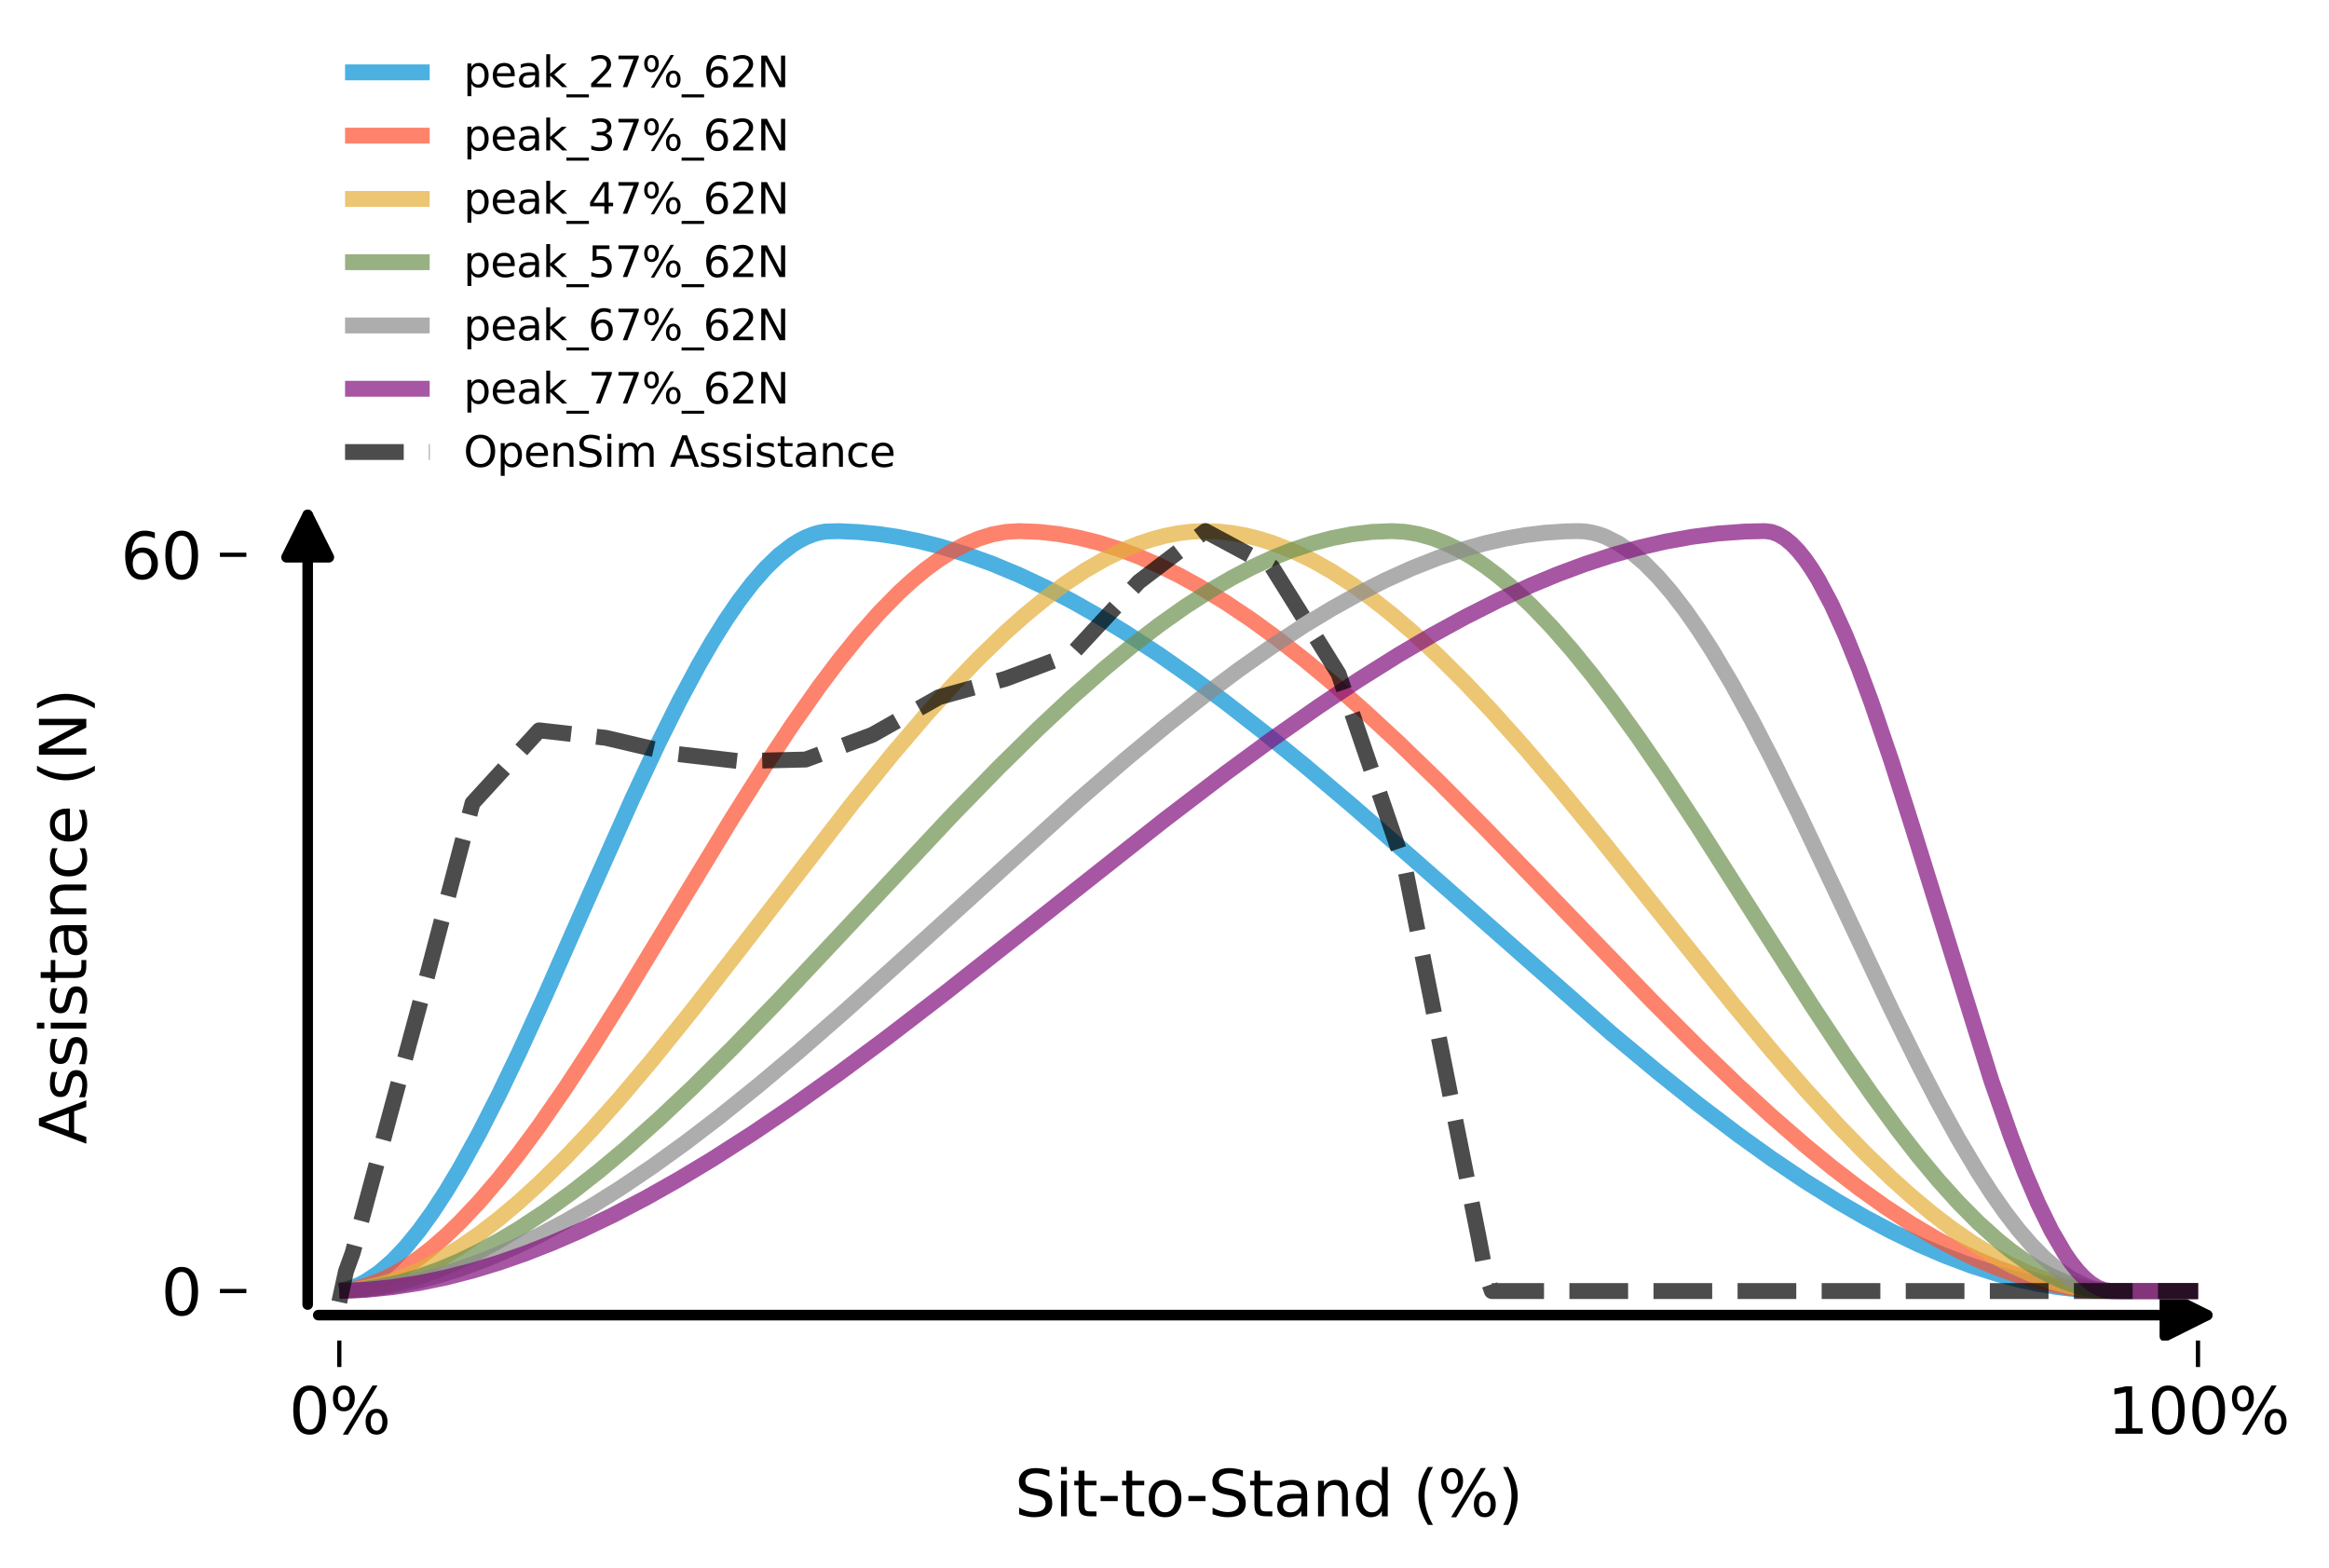 <?xml version="1.0" encoding="utf-8" standalone="no"?>
<!DOCTYPE svg PUBLIC "-//W3C//DTD SVG 1.1//EN"
  "http://www.w3.org/Graphics/SVG/1.1/DTD/svg11.dtd">
<svg xmlns:xlink="http://www.w3.org/1999/xlink" width="440.4pt" height="296.4pt" viewBox="0 0 440.4 296.4" xmlns="http://www.w3.org/2000/svg" version="1.1">
 <defs>
  <style type="text/css">*{stroke-linejoin: round; stroke-linecap: butt}</style>
 </defs>
 <g id="figure_1">
  <g id="patch_1">
   <path d="M 0 296.4 
L 440.4 296.4 
L 440.4 0 
L 0 0 
z
" style="fill: #ffffff"/>
  </g>
  <g id="axes_1">
   <g id="patch_2">
    <path d="M 46.584 253.472 
L 433.2 253.472 
L 433.2 93.132 
L 46.584 93.132 
z
" style="fill: #ffffff"/>
   </g>
   <g id="matplotlib.axis_1">
    <g id="xtick_1">
     <g id="line2d_1">
      <defs>
       <path id="meffaba99b2" d="M 0 0 
L 0 5 
" style="stroke: #000000; stroke-width: 0.8"/>
      </defs>
      <g>
       <use xlink:href="#meffaba99b2" x="64.157" y="253.472" style="stroke: #000000; stroke-width: 0.8"/>
      </g>
     </g>
     <g id="text_1">
      <!-- 0% -->
      <g transform="translate(54.639 271.09) scale(0.12 -0.12)">
       <defs>
        <path id="DejaVuSans-30" d="M 2034 4250 
Q 1547 4250 1301 3770 
Q 1056 3291 1056 2328 
Q 1056 1369 1301 889 
Q 1547 409 2034 409 
Q 2525 409 2770 889 
Q 3016 1369 3016 2328 
Q 3016 3291 2770 3770 
Q 2525 4250 2034 4250 
z
M 2034 4750 
Q 2819 4750 3233 4129 
Q 3647 3509 3647 2328 
Q 3647 1150 3233 529 
Q 2819 -91 2034 -91 
Q 1250 -91 836 529 
Q 422 1150 422 2328 
Q 422 3509 836 4129 
Q 1250 4750 2034 4750 
z
" transform="scale(0.016)"/>
        <path id="DejaVuSans-25" d="M 4653 2053 
Q 4381 2053 4226 1822 
Q 4072 1591 4072 1178 
Q 4072 772 4226 539 
Q 4381 306 4653 306 
Q 4919 306 5073 539 
Q 5228 772 5228 1178 
Q 5228 1588 5073 1820 
Q 4919 2053 4653 2053 
z
M 4653 2450 
Q 5147 2450 5437 2106 
Q 5728 1763 5728 1178 
Q 5728 594 5436 251 
Q 5144 -91 4653 -91 
Q 4153 -91 3862 251 
Q 3572 594 3572 1178 
Q 3572 1766 3864 2108 
Q 4156 2450 4653 2450 
z
M 1428 4353 
Q 1159 4353 1004 4120 
Q 850 3888 850 3481 
Q 850 3069 1003 2837 
Q 1156 2606 1428 2606 
Q 1700 2606 1854 2837 
Q 2009 3069 2009 3481 
Q 2009 3884 1853 4118 
Q 1697 4353 1428 4353 
z
M 4250 4750 
L 4750 4750 
L 1831 -91 
L 1331 -91 
L 4250 4750 
z
M 1428 4750 
Q 1922 4750 2215 4408 
Q 2509 4066 2509 3481 
Q 2509 2891 2217 2550 
Q 1925 2209 1428 2209 
Q 931 2209 642 2551 
Q 353 2894 353 3481 
Q 353 4063 643 4406 
Q 934 4750 1428 4750 
z
" transform="scale(0.016)"/>
       </defs>
       <use xlink:href="#DejaVuSans-30"/>
       <use xlink:href="#DejaVuSans-25" x="63.623"/>
      </g>
     </g>
    </g>
    <g id="xtick_2">
     <g id="line2d_2">
      <g>
       <use xlink:href="#meffaba99b2" x="415.626" y="253.472" style="stroke: #000000; stroke-width: 0.8"/>
      </g>
     </g>
     <g id="text_2">
      <!-- 100% -->
      <g transform="translate(398.473 271.09) scale(0.12 -0.12)">
       <defs>
        <path id="DejaVuSans-31" d="M 794 531 
L 1825 531 
L 1825 4091 
L 703 3866 
L 703 4441 
L 1819 4666 
L 2450 4666 
L 2450 531 
L 3481 531 
L 3481 0 
L 794 0 
L 794 531 
z
" transform="scale(0.016)"/>
       </defs>
       <use xlink:href="#DejaVuSans-31"/>
       <use xlink:href="#DejaVuSans-30" x="63.623"/>
       <use xlink:href="#DejaVuSans-30" x="127.246"/>
       <use xlink:href="#DejaVuSans-25" x="190.869"/>
      </g>
     </g>
    </g>
    <g id="text_3">
     <!-- Sit-to-Stand (%) -->
     <g transform="translate(191.859 286.704) scale(0.12 -0.12)">
      <defs>
       <path id="DejaVuSans-53" d="M 3425 4513 
L 3425 3897 
Q 3066 4069 2747 4153 
Q 2428 4238 2131 4238 
Q 1616 4238 1336 4038 
Q 1056 3838 1056 3469 
Q 1056 3159 1242 3001 
Q 1428 2844 1947 2747 
L 2328 2669 
Q 3034 2534 3370 2195 
Q 3706 1856 3706 1288 
Q 3706 609 3251 259 
Q 2797 -91 1919 -91 
Q 1588 -91 1214 -16 
Q 841 59 441 206 
L 441 856 
Q 825 641 1194 531 
Q 1563 422 1919 422 
Q 2459 422 2753 634 
Q 3047 847 3047 1241 
Q 3047 1584 2836 1778 
Q 2625 1972 2144 2069 
L 1759 2144 
Q 1053 2284 737 2584 
Q 422 2884 422 3419 
Q 422 4038 858 4394 
Q 1294 4750 2059 4750 
Q 2388 4750 2728 4690 
Q 3069 4631 3425 4513 
z
" transform="scale(0.016)"/>
       <path id="DejaVuSans-69" d="M 603 3500 
L 1178 3500 
L 1178 0 
L 603 0 
L 603 3500 
z
M 603 4863 
L 1178 4863 
L 1178 4134 
L 603 4134 
L 603 4863 
z
" transform="scale(0.016)"/>
       <path id="DejaVuSans-74" d="M 1172 4494 
L 1172 3500 
L 2356 3500 
L 2356 3053 
L 1172 3053 
L 1172 1153 
Q 1172 725 1289 603 
Q 1406 481 1766 481 
L 2356 481 
L 2356 0 
L 1766 0 
Q 1100 0 847 248 
Q 594 497 594 1153 
L 594 3053 
L 172 3053 
L 172 3500 
L 594 3500 
L 594 4494 
L 1172 4494 
z
" transform="scale(0.016)"/>
       <path id="DejaVuSans-2d" d="M 313 2009 
L 1997 2009 
L 1997 1497 
L 313 1497 
L 313 2009 
z
" transform="scale(0.016)"/>
       <path id="DejaVuSans-6f" d="M 1959 3097 
Q 1497 3097 1228 2736 
Q 959 2375 959 1747 
Q 959 1119 1226 758 
Q 1494 397 1959 397 
Q 2419 397 2687 759 
Q 2956 1122 2956 1747 
Q 2956 2369 2687 2733 
Q 2419 3097 1959 3097 
z
M 1959 3584 
Q 2709 3584 3137 3096 
Q 3566 2609 3566 1747 
Q 3566 888 3137 398 
Q 2709 -91 1959 -91 
Q 1206 -91 779 398 
Q 353 888 353 1747 
Q 353 2609 779 3096 
Q 1206 3584 1959 3584 
z
" transform="scale(0.016)"/>
       <path id="DejaVuSans-61" d="M 2194 1759 
Q 1497 1759 1228 1600 
Q 959 1441 959 1056 
Q 959 750 1161 570 
Q 1363 391 1709 391 
Q 2188 391 2477 730 
Q 2766 1069 2766 1631 
L 2766 1759 
L 2194 1759 
z
M 3341 1997 
L 3341 0 
L 2766 0 
L 2766 531 
Q 2569 213 2275 61 
Q 1981 -91 1556 -91 
Q 1019 -91 701 211 
Q 384 513 384 1019 
Q 384 1609 779 1909 
Q 1175 2209 1959 2209 
L 2766 2209 
L 2766 2266 
Q 2766 2663 2505 2880 
Q 2244 3097 1772 3097 
Q 1472 3097 1187 3025 
Q 903 2953 641 2809 
L 641 3341 
Q 956 3463 1253 3523 
Q 1550 3584 1831 3584 
Q 2591 3584 2966 3190 
Q 3341 2797 3341 1997 
z
" transform="scale(0.016)"/>
       <path id="DejaVuSans-6e" d="M 3513 2113 
L 3513 0 
L 2938 0 
L 2938 2094 
Q 2938 2591 2744 2837 
Q 2550 3084 2163 3084 
Q 1697 3084 1428 2787 
Q 1159 2491 1159 1978 
L 1159 0 
L 581 0 
L 581 3500 
L 1159 3500 
L 1159 2956 
Q 1366 3272 1645 3428 
Q 1925 3584 2291 3584 
Q 2894 3584 3203 3211 
Q 3513 2838 3513 2113 
z
" transform="scale(0.016)"/>
       <path id="DejaVuSans-64" d="M 2906 2969 
L 2906 4863 
L 3481 4863 
L 3481 0 
L 2906 0 
L 2906 525 
Q 2725 213 2448 61 
Q 2172 -91 1784 -91 
Q 1150 -91 751 415 
Q 353 922 353 1747 
Q 353 2572 751 3078 
Q 1150 3584 1784 3584 
Q 2172 3584 2448 3432 
Q 2725 3281 2906 2969 
z
M 947 1747 
Q 947 1113 1208 752 
Q 1469 391 1925 391 
Q 2381 391 2643 752 
Q 2906 1113 2906 1747 
Q 2906 2381 2643 2742 
Q 2381 3103 1925 3103 
Q 1469 3103 1208 2742 
Q 947 2381 947 1747 
z
" transform="scale(0.016)"/>
       <path id="DejaVuSans-20" transform="scale(0.016)"/>
       <path id="DejaVuSans-28" d="M 1984 4856 
Q 1566 4138 1362 3434 
Q 1159 2731 1159 2009 
Q 1159 1288 1364 580 
Q 1569 -128 1984 -844 
L 1484 -844 
Q 1016 -109 783 600 
Q 550 1309 550 2009 
Q 550 2706 781 3412 
Q 1013 4119 1484 4856 
L 1984 4856 
z
" transform="scale(0.016)"/>
       <path id="DejaVuSans-29" d="M 513 4856 
L 1013 4856 
Q 1481 4119 1714 3412 
Q 1947 2706 1947 2009 
Q 1947 1309 1714 600 
Q 1481 -109 1013 -844 
L 513 -844 
Q 928 -128 1133 580 
Q 1338 1288 1338 2009 
Q 1338 2731 1133 3434 
Q 928 4138 513 4856 
z
" transform="scale(0.016)"/>
      </defs>
      <use xlink:href="#DejaVuSans-53"/>
      <use xlink:href="#DejaVuSans-69" x="63.477"/>
      <use xlink:href="#DejaVuSans-74" x="91.26"/>
      <use xlink:href="#DejaVuSans-2d" x="130.469"/>
      <use xlink:href="#DejaVuSans-74" x="166.553"/>
      <use xlink:href="#DejaVuSans-6f" x="205.762"/>
      <use xlink:href="#DejaVuSans-2d" x="268.818"/>
      <use xlink:href="#DejaVuSans-53" x="304.902"/>
      <use xlink:href="#DejaVuSans-74" x="368.379"/>
      <use xlink:href="#DejaVuSans-61" x="407.588"/>
      <use xlink:href="#DejaVuSans-6e" x="468.867"/>
      <use xlink:href="#DejaVuSans-64" x="532.246"/>
      <use xlink:href="#DejaVuSans-20" x="595.723"/>
      <use xlink:href="#DejaVuSans-28" x="627.51"/>
      <use xlink:href="#DejaVuSans-25" x="666.523"/>
      <use xlink:href="#DejaVuSans-29" x="761.543"/>
     </g>
    </g>
   </g>
   <g id="matplotlib.axis_2">
    <g id="ytick_1">
     <g id="line2d_3">
      <defs>
       <path id="m30e6ad48a7" d="M 0 0 
L -5 0 
" style="stroke: #000000; stroke-width: 0.8"/>
      </defs>
      <g>
       <use xlink:href="#m30e6ad48a7" x="46.584" y="244.108" style="stroke: #000000; stroke-width: 0.8"/>
      </g>
     </g>
     <g id="text_4">
      <!-- 0 -->
      <g transform="translate(30.449 248.667) scale(0.12 -0.12)">
       <use xlink:href="#DejaVuSans-30"/>
      </g>
     </g>
    </g>
    <g id="ytick_2">
     <g id="line2d_4">
      <g>
       <use xlink:href="#m30e6ad48a7" x="46.584" y="104.897" style="stroke: #000000; stroke-width: 0.8"/>
      </g>
     </g>
     <g id="text_5">
      <!-- 60 -->
      <g transform="translate(22.814 109.456) scale(0.12 -0.12)">
       <defs>
        <path id="DejaVuSans-36" d="M 2113 2584 
Q 1688 2584 1439 2293 
Q 1191 2003 1191 1497 
Q 1191 994 1439 701 
Q 1688 409 2113 409 
Q 2538 409 2786 701 
Q 3034 994 3034 1497 
Q 3034 2003 2786 2293 
Q 2538 2584 2113 2584 
z
M 3366 4563 
L 3366 3988 
Q 3128 4100 2886 4159 
Q 2644 4219 2406 4219 
Q 1781 4219 1451 3797 
Q 1122 3375 1075 2522 
Q 1259 2794 1537 2939 
Q 1816 3084 2150 3084 
Q 2853 3084 3261 2657 
Q 3669 2231 3669 1497 
Q 3669 778 3244 343 
Q 2819 -91 2113 -91 
Q 1303 -91 875 529 
Q 447 1150 447 2328 
Q 447 3434 972 4092 
Q 1497 4750 2381 4750 
Q 2619 4750 2861 4703 
Q 3103 4656 3366 4563 
z
" transform="scale(0.016)"/>
       </defs>
       <use xlink:href="#DejaVuSans-36"/>
       <use xlink:href="#DejaVuSans-30" x="63.623"/>
      </g>
     </g>
    </g>
    <g id="text_6">
     <!-- Assistance (N) -->
     <g transform="translate(16.318 216.35) rotate(-90) scale(0.12 -0.12)">
      <defs>
       <path id="DejaVuSans-41" d="M 2188 4044 
L 1331 1722 
L 3047 1722 
L 2188 4044 
z
M 1831 4666 
L 2547 4666 
L 4325 0 
L 3669 0 
L 3244 1197 
L 1141 1197 
L 716 0 
L 50 0 
L 1831 4666 
z
" transform="scale(0.016)"/>
       <path id="DejaVuSans-73" d="M 2834 3397 
L 2834 2853 
Q 2591 2978 2328 3040 
Q 2066 3103 1784 3103 
Q 1356 3103 1142 2972 
Q 928 2841 928 2578 
Q 928 2378 1081 2264 
Q 1234 2150 1697 2047 
L 1894 2003 
Q 2506 1872 2764 1633 
Q 3022 1394 3022 966 
Q 3022 478 2636 193 
Q 2250 -91 1575 -91 
Q 1294 -91 989 -36 
Q 684 19 347 128 
L 347 722 
Q 666 556 975 473 
Q 1284 391 1588 391 
Q 1994 391 2212 530 
Q 2431 669 2431 922 
Q 2431 1156 2273 1281 
Q 2116 1406 1581 1522 
L 1381 1569 
Q 847 1681 609 1914 
Q 372 2147 372 2553 
Q 372 3047 722 3315 
Q 1072 3584 1716 3584 
Q 2034 3584 2315 3537 
Q 2597 3491 2834 3397 
z
" transform="scale(0.016)"/>
       <path id="DejaVuSans-63" d="M 3122 3366 
L 3122 2828 
Q 2878 2963 2633 3030 
Q 2388 3097 2138 3097 
Q 1578 3097 1268 2742 
Q 959 2388 959 1747 
Q 959 1106 1268 751 
Q 1578 397 2138 397 
Q 2388 397 2633 464 
Q 2878 531 3122 666 
L 3122 134 
Q 2881 22 2623 -34 
Q 2366 -91 2075 -91 
Q 1284 -91 818 406 
Q 353 903 353 1747 
Q 353 2603 823 3093 
Q 1294 3584 2113 3584 
Q 2378 3584 2631 3529 
Q 2884 3475 3122 3366 
z
" transform="scale(0.016)"/>
       <path id="DejaVuSans-65" d="M 3597 1894 
L 3597 1613 
L 953 1613 
Q 991 1019 1311 708 
Q 1631 397 2203 397 
Q 2534 397 2845 478 
Q 3156 559 3463 722 
L 3463 178 
Q 3153 47 2828 -22 
Q 2503 -91 2169 -91 
Q 1331 -91 842 396 
Q 353 884 353 1716 
Q 353 2575 817 3079 
Q 1281 3584 2069 3584 
Q 2775 3584 3186 3129 
Q 3597 2675 3597 1894 
z
M 3022 2063 
Q 3016 2534 2758 2815 
Q 2500 3097 2075 3097 
Q 1594 3097 1305 2825 
Q 1016 2553 972 2059 
L 3022 2063 
z
" transform="scale(0.016)"/>
       <path id="DejaVuSans-4e" d="M 628 4666 
L 1478 4666 
L 3547 763 
L 3547 4666 
L 4159 4666 
L 4159 0 
L 3309 0 
L 1241 3903 
L 1241 0 
L 628 0 
L 628 4666 
z
" transform="scale(0.016)"/>
      </defs>
      <use xlink:href="#DejaVuSans-41"/>
      <use xlink:href="#DejaVuSans-73" x="68.408"/>
      <use xlink:href="#DejaVuSans-73" x="120.508"/>
      <use xlink:href="#DejaVuSans-69" x="172.607"/>
      <use xlink:href="#DejaVuSans-73" x="200.391"/>
      <use xlink:href="#DejaVuSans-74" x="252.49"/>
      <use xlink:href="#DejaVuSans-61" x="291.699"/>
      <use xlink:href="#DejaVuSans-6e" x="352.979"/>
      <use xlink:href="#DejaVuSans-63" x="416.357"/>
      <use xlink:href="#DejaVuSans-65" x="471.338"/>
      <use xlink:href="#DejaVuSans-20" x="532.861"/>
      <use xlink:href="#DejaVuSans-28" x="564.648"/>
      <use xlink:href="#DejaVuSans-4e" x="603.662"/>
      <use xlink:href="#DejaVuSans-29" x="678.467"/>
     </g>
    </g>
   </g>
   <g id="patch_3">
    <path d="M 60.181 248.662 
Q 239.892 248.662 417.366 248.662 
" clip-path="url(#p1f1c98d718)" style="fill: none; stroke: #000000; stroke-width: 2; stroke-linecap: round"/>
    <path d="M 409.366 244.662 
L 417.366 248.662 
L 409.366 252.662 
z
" clip-path="url(#p1f1c98d718)" style="stroke: #000000; stroke-width: 2; stroke-linecap: round"/>
   </g>
   <g id="patch_4">
    <path d="M 58.182 246.664 
Q 58.182 170.898 58.182 97.369 
" clip-path="url(#p1f1c98d718)" style="fill: none; stroke: #000000; stroke-width: 2; stroke-linecap: round"/>
    <path d="M 54.182 105.369 
L 58.182 97.369 
L 62.182 105.369 
z
" clip-path="url(#p1f1c98d718)" style="stroke: #000000; stroke-width: 2; stroke-linecap: round"/>
   </g>
   <g id="line2d_5">
    <path d="M 64.157 244.032 
L 65.417 243.807 
L 66.677 243.437 
L 67.936 242.926 
L 69.196 242.277 
L 71.716 240.587 
L 74.235 238.397 
L 76.755 235.742 
L 79.274 232.654 
L 81.794 229.165 
L 84.313 225.308 
L 86.833 221.116 
L 90.612 214.271 
L 94.391 206.856 
L 98.17 198.981 
L 103.209 187.957 
L 112.028 167.956 
L 119.586 150.999 
L 124.625 140.252 
L 128.404 132.672 
L 132.183 125.625 
L 134.703 121.277 
L 137.222 117.249 
L 139.742 113.572 
L 142.261 110.279 
L 144.781 107.403 
L 147.3 104.976 
L 149.82 103.032 
L 151.08 102.251 
L 152.339 101.603 
L 153.599 101.092 
L 154.859 100.722 
L 156.119 100.497 
L 158.638 100.432 
L 162.417 100.605 
L 166.197 100.98 
L 169.976 101.549 
L 173.755 102.308 
L 177.534 103.248 
L 182.573 104.773 
L 187.612 106.595 
L 192.651 108.697 
L 197.69 111.064 
L 202.729 113.681 
L 207.768 116.531 
L 212.807 119.6 
L 219.106 123.72 
L 225.405 128.125 
L 231.703 132.786 
L 239.262 138.675 
L 246.82 144.835 
L 255.638 152.295 
L 266.976 162.191 
L 304.769 195.462 
L 313.587 202.805 
L 321.145 208.836 
L 328.704 214.568 
L 335.002 219.08 
L 341.301 223.317 
L 347.6 227.25 
L 352.639 230.157 
L 357.678 232.833 
L 362.717 235.264 
L 367.756 237.434 
L 372.795 239.327 
L 377.834 240.928 
L 381.613 241.928 
L 385.392 242.747 
L 389.171 243.381 
L 392.951 243.821 
L 396.73 244.062 
L 401.769 244.108 
L 415.626 244.108 
L 415.626 244.108 
" clip-path="url(#p1f1c98d718)" style="fill: none; stroke: #008fd5; stroke-opacity: 0.7; stroke-width: 3"/>
   </g>
   <g id="line2d_6">
    <path d="M 64.157 244.068 
L 66.677 243.75 
L 69.196 243.125 
L 71.716 242.207 
L 74.235 241.009 
L 76.755 239.542 
L 79.274 237.819 
L 81.794 235.854 
L 84.313 233.658 
L 86.833 231.244 
L 90.612 227.243 
L 94.391 222.822 
L 98.17 218.026 
L 101.95 212.896 
L 106.989 205.61 
L 112.028 197.907 
L 118.326 187.847 
L 128.404 171.218 
L 138.482 154.639 
L 144.781 144.662 
L 149.82 137.054 
L 154.859 129.889 
L 158.638 124.865 
L 162.417 120.189 
L 166.197 115.904 
L 169.976 112.052 
L 172.495 109.745 
L 175.015 107.663 
L 177.534 105.817 
L 180.054 104.221 
L 182.573 102.886 
L 185.093 101.827 
L 187.612 101.054 
L 190.132 100.581 
L 192.651 100.421 
L 196.43 100.563 
L 200.21 100.984 
L 203.989 101.671 
L 207.768 102.616 
L 211.547 103.807 
L 215.327 105.233 
L 219.106 106.885 
L 222.885 108.752 
L 226.664 110.822 
L 231.703 113.882 
L 236.742 117.26 
L 241.781 120.933 
L 246.82 124.875 
L 251.859 129.06 
L 258.158 134.597 
L 264.457 140.427 
L 272.015 147.741 
L 280.833 156.606 
L 293.431 169.636 
L 312.327 189.206 
L 321.145 198.027 
L 328.704 205.289 
L 335.002 211.064 
L 341.301 216.536 
L 346.34 220.663 
L 351.379 224.54 
L 356.418 228.142 
L 361.457 231.443 
L 366.496 234.419 
L 370.275 236.423 
L 374.054 238.219 
L 377.834 239.796 
L 381.613 241.146 
L 385.392 242.256 
L 389.171 243.116 
L 392.951 243.716 
L 396.73 244.045 
L 400.509 244.108 
L 415.626 244.108 
L 415.626 244.108 
" clip-path="url(#p1f1c98d718)" style="fill: none; stroke: #fc4f30; stroke-opacity: 0.7; stroke-width: 3"/>
   </g>
   <g id="line2d_7">
    <path d="M 64.157 244.083 
L 66.677 243.886 
L 69.196 243.496 
L 71.716 242.921 
L 74.235 242.167 
L 76.755 241.239 
L 79.274 240.144 
L 83.053 238.201 
L 86.833 235.917 
L 90.612 233.312 
L 94.391 230.406 
L 98.17 227.221 
L 101.95 223.777 
L 106.989 218.818 
L 112.028 213.485 
L 117.066 207.827 
L 123.365 200.372 
L 130.924 190.991 
L 139.742 179.656 
L 161.158 151.948 
L 168.716 142.636 
L 175.015 135.259 
L 180.054 129.678 
L 185.093 124.434 
L 190.132 119.576 
L 193.911 116.216 
L 197.69 113.122 
L 201.469 110.314 
L 205.249 107.814 
L 209.028 105.641 
L 212.807 103.817 
L 215.327 102.805 
L 217.846 101.963 
L 220.366 101.297 
L 222.885 100.814 
L 225.405 100.52 
L 227.924 100.421 
L 230.444 100.513 
L 232.963 100.786 
L 235.483 101.235 
L 238.002 101.854 
L 240.522 102.637 
L 244.301 104.108 
L 248.08 105.919 
L 251.859 108.05 
L 255.638 110.484 
L 259.418 113.202 
L 263.197 116.184 
L 266.976 119.414 
L 272.015 124.072 
L 277.054 129.092 
L 282.093 134.43 
L 288.392 141.483 
L 294.691 148.878 
L 302.249 158.085 
L 314.846 173.849 
L 327.444 189.545 
L 335.002 198.645 
L 341.301 205.913 
L 347.6 212.805 
L 352.639 217.989 
L 357.678 222.834 
L 361.457 226.218 
L 365.236 229.367 
L 369.016 232.263 
L 372.795 234.888 
L 376.574 237.223 
L 380.353 239.25 
L 384.132 240.95 
L 387.912 242.304 
L 390.431 243.005 
L 392.951 243.54 
L 395.47 243.901 
L 397.99 244.085 
L 404.288 244.108 
L 415.626 244.108 
L 415.626 244.108 
" clip-path="url(#p1f1c98d718)" style="fill: none; stroke: #e5ae38; stroke-opacity: 0.7; stroke-width: 3"/>
   </g>
   <g id="line2d_8">
    <path d="M 64.157 244.091 
L 67.936 243.84 
L 71.716 243.297 
L 75.495 242.475 
L 79.274 241.384 
L 83.053 240.036 
L 86.833 238.443 
L 90.612 236.617 
L 94.391 234.568 
L 98.17 232.31 
L 103.209 228.991 
L 108.248 225.346 
L 113.287 221.402 
L 118.326 217.188 
L 124.625 211.58 
L 130.924 205.645 
L 138.482 198.167 
L 147.3 189.069 
L 158.638 177.006 
L 180.054 154.14 
L 188.872 145.092 
L 196.43 137.673 
L 202.729 131.799 
L 209.028 126.264 
L 214.067 122.114 
L 219.106 118.243 
L 224.145 114.677 
L 229.184 111.444 
L 232.963 109.254 
L 236.742 107.278 
L 240.522 105.528 
L 244.301 104.016 
L 248.08 102.752 
L 251.859 101.75 
L 255.638 101.019 
L 259.418 100.572 
L 263.197 100.421 
L 265.716 100.567 
L 268.236 100.997 
L 270.755 101.702 
L 273.275 102.669 
L 275.794 103.888 
L 278.314 105.348 
L 280.833 107.038 
L 283.353 108.947 
L 285.872 111.064 
L 289.652 114.606 
L 293.431 118.554 
L 297.21 122.872 
L 300.989 127.522 
L 304.769 132.468 
L 309.807 139.459 
L 314.846 146.822 
L 321.145 156.416 
L 331.223 172.264 
L 342.561 190.059 
L 348.86 199.578 
L 353.899 206.856 
L 358.938 213.74 
L 362.717 218.591 
L 366.496 223.135 
L 370.275 227.334 
L 374.054 231.15 
L 377.834 234.548 
L 380.353 236.563 
L 382.873 238.364 
L 385.392 239.94 
L 387.912 241.281 
L 390.431 242.375 
L 392.951 243.213 
L 395.47 243.782 
L 397.99 244.071 
L 403.029 244.108 
L 415.626 244.108 
L 415.626 244.108 
" clip-path="url(#p1f1c98d718)" style="fill: none; stroke: #6d904f; stroke-opacity: 0.7; stroke-width: 3"/>
   </g>
   <g id="line2d_9">
    <path d="M 64.157 244.096 
L 67.936 243.914 
L 71.716 243.519 
L 75.495 242.919 
L 79.274 242.121 
L 83.053 241.132 
L 86.833 239.96 
L 91.872 238.122 
L 96.911 235.987 
L 101.95 233.571 
L 106.989 230.892 
L 112.028 227.966 
L 117.066 224.81 
L 123.365 220.567 
L 129.664 216.024 
L 135.963 211.215 
L 143.521 205.137 
L 151.08 198.78 
L 159.898 191.084 
L 171.236 180.89 
L 203.989 151.22 
L 212.807 143.602 
L 220.366 137.332 
L 227.924 131.36 
L 234.223 126.654 
L 240.522 122.227 
L 246.82 118.113 
L 251.859 115.07 
L 256.898 112.265 
L 261.937 109.716 
L 266.976 107.438 
L 272.015 105.45 
L 277.054 103.767 
L 280.833 102.716 
L 284.613 101.854 
L 288.392 101.187 
L 292.171 100.723 
L 295.95 100.47 
L 298.47 100.421 
L 299.73 100.487 
L 300.989 100.686 
L 302.249 101.012 
L 303.509 101.462 
L 306.028 102.724 
L 308.548 104.444 
L 311.067 106.595 
L 313.587 109.15 
L 316.106 112.082 
L 318.626 115.364 
L 321.145 118.97 
L 323.665 122.872 
L 327.444 129.222 
L 331.223 136.087 
L 335.002 143.376 
L 340.041 153.598 
L 347.6 169.571 
L 357.678 190.931 
L 362.717 201.153 
L 366.496 208.442 
L 370.275 215.307 
L 374.054 221.657 
L 376.574 225.559 
L 379.093 229.165 
L 381.613 232.447 
L 384.132 235.379 
L 386.652 237.934 
L 389.171 240.085 
L 391.691 241.805 
L 394.21 243.066 
L 395.47 243.517 
L 396.73 243.843 
L 397.99 244.041 
L 400.509 244.108 
L 415.626 244.108 
L 415.626 244.108 
" clip-path="url(#p1f1c98d718)" style="fill: none; stroke: #8b8b8b; stroke-opacity: 0.7; stroke-width: 3"/>
   </g>
   <g id="line2d_10">
    <path d="M 64.157 244.099 
L 69.196 243.879 
L 74.235 243.374 
L 79.274 242.596 
L 84.313 241.555 
L 89.352 240.263 
L 94.391 238.732 
L 99.43 236.971 
L 104.469 234.992 
L 109.508 232.806 
L 115.807 229.801 
L 122.105 226.511 
L 128.404 222.958 
L 134.703 219.165 
L 142.261 214.326 
L 149.82 209.209 
L 158.638 202.938 
L 167.456 196.4 
L 178.794 187.695 
L 193.911 175.772 
L 220.366 154.876 
L 231.703 146.237 
L 240.522 139.769 
L 249.34 133.585 
L 256.898 128.557 
L 264.457 123.819 
L 270.755 120.119 
L 277.054 116.669 
L 283.353 113.491 
L 289.652 110.604 
L 294.691 108.521 
L 299.73 106.65 
L 304.769 105.002 
L 309.807 103.589 
L 314.846 102.421 
L 319.885 101.511 
L 324.924 100.868 
L 329.963 100.504 
L 333.743 100.421 
L 335.002 100.578 
L 336.262 101.042 
L 337.522 101.8 
L 338.782 102.841 
L 340.041 104.151 
L 341.301 105.718 
L 342.561 107.531 
L 343.821 109.577 
L 346.34 114.319 
L 348.86 119.845 
L 351.379 126.058 
L 353.899 132.86 
L 357.678 143.952 
L 361.457 155.816 
L 376.574 204.377 
L 380.353 215.137 
L 382.873 221.657 
L 385.392 227.539 
L 387.912 232.685 
L 390.431 236.998 
L 391.691 238.811 
L 392.951 240.378 
L 394.21 241.688 
L 395.47 242.729 
L 396.73 243.487 
L 397.99 243.951 
L 399.249 244.108 
L 415.626 244.108 
L 415.626 244.108 
" clip-path="url(#p1f1c98d718)" style="fill: none; stroke: #810f7c; stroke-opacity: 0.7; stroke-width: 3"/>
   </g>
   <g id="line2d_11">
    <path d="M 64.157 246.184 
L 65.417 240.39 
L 66.677 236.914 
L 79.274 190.238 
L 89.352 151.85 
L 101.95 138.095 
L 114.547 139.507 
L 127.144 142.461 
L 139.742 143.918 
L 152.339 143.61 
L 164.937 138.947 
L 177.534 131.824 
L 190.132 128.346 
L 202.729 123.625 
L 215.327 110.028 
L 227.924 100.421 
L 240.522 107.193 
L 253.119 127.42 
L 265.716 164.258 
L 279.574 233.822 
L 280.833 240.437 
L 282.093 244.108 
L 415.626 244.108 
L 415.626 244.108 
" clip-path="url(#p1f1c98d718)" style="fill: none; stroke-dasharray: 11.1,4.8; stroke-dashoffset: 0; stroke: #000000; stroke-opacity: 0.7; stroke-width: 3"/>
   </g>
   <g id="legend_1">
    <g id="line2d_12">
     <path d="M 65.248 13.679 
L 73.248 13.679 
L 81.248 13.679 
" style="fill: none; stroke: #008fd5; stroke-opacity: 0.7; stroke-width: 3"/>
    </g>
    <g id="text_7">
     <!-- peak_27%_62N -->
     <g transform="translate(87.648 16.479) scale(0.08 -0.08)">
      <defs>
       <path id="DejaVuSans-70" d="M 1159 525 
L 1159 -1331 
L 581 -1331 
L 581 3500 
L 1159 3500 
L 1159 2969 
Q 1341 3281 1617 3432 
Q 1894 3584 2278 3584 
Q 2916 3584 3314 3078 
Q 3713 2572 3713 1747 
Q 3713 922 3314 415 
Q 2916 -91 2278 -91 
Q 1894 -91 1617 61 
Q 1341 213 1159 525 
z
M 3116 1747 
Q 3116 2381 2855 2742 
Q 2594 3103 2138 3103 
Q 1681 3103 1420 2742 
Q 1159 2381 1159 1747 
Q 1159 1113 1420 752 
Q 1681 391 2138 391 
Q 2594 391 2855 752 
Q 3116 1113 3116 1747 
z
" transform="scale(0.016)"/>
       <path id="DejaVuSans-6b" d="M 581 4863 
L 1159 4863 
L 1159 1991 
L 2875 3500 
L 3609 3500 
L 1753 1863 
L 3688 0 
L 2938 0 
L 1159 1709 
L 1159 0 
L 581 0 
L 581 4863 
z
" transform="scale(0.016)"/>
       <path id="DejaVuSans-5f" d="M 3263 -1063 
L 3263 -1509 
L -63 -1509 
L -63 -1063 
L 3263 -1063 
z
" transform="scale(0.016)"/>
       <path id="DejaVuSans-32" d="M 1228 531 
L 3431 531 
L 3431 0 
L 469 0 
L 469 531 
Q 828 903 1448 1529 
Q 2069 2156 2228 2338 
Q 2531 2678 2651 2914 
Q 2772 3150 2772 3378 
Q 2772 3750 2511 3984 
Q 2250 4219 1831 4219 
Q 1534 4219 1204 4116 
Q 875 4013 500 3803 
L 500 4441 
Q 881 4594 1212 4672 
Q 1544 4750 1819 4750 
Q 2544 4750 2975 4387 
Q 3406 4025 3406 3419 
Q 3406 3131 3298 2873 
Q 3191 2616 2906 2266 
Q 2828 2175 2409 1742 
Q 1991 1309 1228 531 
z
" transform="scale(0.016)"/>
       <path id="DejaVuSans-37" d="M 525 4666 
L 3525 4666 
L 3525 4397 
L 1831 0 
L 1172 0 
L 2766 4134 
L 525 4134 
L 525 4666 
z
" transform="scale(0.016)"/>
      </defs>
      <use xlink:href="#DejaVuSans-70"/>
      <use xlink:href="#DejaVuSans-65" x="63.477"/>
      <use xlink:href="#DejaVuSans-61" x="125"/>
      <use xlink:href="#DejaVuSans-6b" x="186.279"/>
      <use xlink:href="#DejaVuSans-5f" x="244.189"/>
      <use xlink:href="#DejaVuSans-32" x="294.189"/>
      <use xlink:href="#DejaVuSans-37" x="357.812"/>
      <use xlink:href="#DejaVuSans-25" x="421.436"/>
      <use xlink:href="#DejaVuSans-5f" x="516.455"/>
      <use xlink:href="#DejaVuSans-36" x="566.455"/>
      <use xlink:href="#DejaVuSans-32" x="630.078"/>
      <use xlink:href="#DejaVuSans-4e" x="693.701"/>
     </g>
    </g>
    <g id="line2d_13">
     <path d="M 65.248 25.644 
L 73.248 25.644 
L 81.248 25.644 
" style="fill: none; stroke: #fc4f30; stroke-opacity: 0.7; stroke-width: 3"/>
    </g>
    <g id="text_8">
     <!-- peak_37%_62N -->
     <g transform="translate(87.648 28.444) scale(0.08 -0.08)">
      <defs>
       <path id="DejaVuSans-33" d="M 2597 2516 
Q 3050 2419 3304 2112 
Q 3559 1806 3559 1356 
Q 3559 666 3084 287 
Q 2609 -91 1734 -91 
Q 1441 -91 1130 -33 
Q 819 25 488 141 
L 488 750 
Q 750 597 1062 519 
Q 1375 441 1716 441 
Q 2309 441 2620 675 
Q 2931 909 2931 1356 
Q 2931 1769 2642 2001 
Q 2353 2234 1838 2234 
L 1294 2234 
L 1294 2753 
L 1863 2753 
Q 2328 2753 2575 2939 
Q 2822 3125 2822 3475 
Q 2822 3834 2567 4026 
Q 2313 4219 1838 4219 
Q 1578 4219 1281 4162 
Q 984 4106 628 3988 
L 628 4550 
Q 988 4650 1302 4700 
Q 1616 4750 1894 4750 
Q 2613 4750 3031 4423 
Q 3450 4097 3450 3541 
Q 3450 3153 3228 2886 
Q 3006 2619 2597 2516 
z
" transform="scale(0.016)"/>
      </defs>
      <use xlink:href="#DejaVuSans-70"/>
      <use xlink:href="#DejaVuSans-65" x="63.477"/>
      <use xlink:href="#DejaVuSans-61" x="125"/>
      <use xlink:href="#DejaVuSans-6b" x="186.279"/>
      <use xlink:href="#DejaVuSans-5f" x="244.189"/>
      <use xlink:href="#DejaVuSans-33" x="294.189"/>
      <use xlink:href="#DejaVuSans-37" x="357.812"/>
      <use xlink:href="#DejaVuSans-25" x="421.436"/>
      <use xlink:href="#DejaVuSans-5f" x="516.455"/>
      <use xlink:href="#DejaVuSans-36" x="566.455"/>
      <use xlink:href="#DejaVuSans-32" x="630.078"/>
      <use xlink:href="#DejaVuSans-4e" x="693.701"/>
     </g>
    </g>
    <g id="line2d_14">
     <path d="M 65.248 37.609 
L 73.248 37.609 
L 81.248 37.609 
" style="fill: none; stroke: #e5ae38; stroke-opacity: 0.7; stroke-width: 3"/>
    </g>
    <g id="text_9">
     <!-- peak_47%_62N -->
     <g transform="translate(87.648 40.409) scale(0.08 -0.08)">
      <defs>
       <path id="DejaVuSans-34" d="M 2419 4116 
L 825 1625 
L 2419 1625 
L 2419 4116 
z
M 2253 4666 
L 3047 4666 
L 3047 1625 
L 3713 1625 
L 3713 1100 
L 3047 1100 
L 3047 0 
L 2419 0 
L 2419 1100 
L 313 1100 
L 313 1709 
L 2253 4666 
z
" transform="scale(0.016)"/>
      </defs>
      <use xlink:href="#DejaVuSans-70"/>
      <use xlink:href="#DejaVuSans-65" x="63.477"/>
      <use xlink:href="#DejaVuSans-61" x="125"/>
      <use xlink:href="#DejaVuSans-6b" x="186.279"/>
      <use xlink:href="#DejaVuSans-5f" x="244.189"/>
      <use xlink:href="#DejaVuSans-34" x="294.189"/>
      <use xlink:href="#DejaVuSans-37" x="357.812"/>
      <use xlink:href="#DejaVuSans-25" x="421.436"/>
      <use xlink:href="#DejaVuSans-5f" x="516.455"/>
      <use xlink:href="#DejaVuSans-36" x="566.455"/>
      <use xlink:href="#DejaVuSans-32" x="630.078"/>
      <use xlink:href="#DejaVuSans-4e" x="693.701"/>
     </g>
    </g>
    <g id="line2d_15">
     <path d="M 65.248 49.574 
L 73.248 49.574 
L 81.248 49.574 
" style="fill: none; stroke: #6d904f; stroke-opacity: 0.7; stroke-width: 3"/>
    </g>
    <g id="text_10">
     <!-- peak_57%_62N -->
     <g transform="translate(87.648 52.374) scale(0.08 -0.08)">
      <defs>
       <path id="DejaVuSans-35" d="M 691 4666 
L 3169 4666 
L 3169 4134 
L 1269 4134 
L 1269 2991 
Q 1406 3038 1543 3061 
Q 1681 3084 1819 3084 
Q 2600 3084 3056 2656 
Q 3513 2228 3513 1497 
Q 3513 744 3044 326 
Q 2575 -91 1722 -91 
Q 1428 -91 1123 -41 
Q 819 9 494 109 
L 494 744 
Q 775 591 1075 516 
Q 1375 441 1709 441 
Q 2250 441 2565 725 
Q 2881 1009 2881 1497 
Q 2881 1984 2565 2268 
Q 2250 2553 1709 2553 
Q 1456 2553 1204 2497 
Q 953 2441 691 2322 
L 691 4666 
z
" transform="scale(0.016)"/>
      </defs>
      <use xlink:href="#DejaVuSans-70"/>
      <use xlink:href="#DejaVuSans-65" x="63.477"/>
      <use xlink:href="#DejaVuSans-61" x="125"/>
      <use xlink:href="#DejaVuSans-6b" x="186.279"/>
      <use xlink:href="#DejaVuSans-5f" x="244.189"/>
      <use xlink:href="#DejaVuSans-35" x="294.189"/>
      <use xlink:href="#DejaVuSans-37" x="357.812"/>
      <use xlink:href="#DejaVuSans-25" x="421.436"/>
      <use xlink:href="#DejaVuSans-5f" x="516.455"/>
      <use xlink:href="#DejaVuSans-36" x="566.455"/>
      <use xlink:href="#DejaVuSans-32" x="630.078"/>
      <use xlink:href="#DejaVuSans-4e" x="693.701"/>
     </g>
    </g>
    <g id="line2d_16">
     <path d="M 65.248 61.539 
L 73.248 61.539 
L 81.248 61.539 
" style="fill: none; stroke: #8b8b8b; stroke-opacity: 0.7; stroke-width: 3"/>
    </g>
    <g id="text_11">
     <!-- peak_67%_62N -->
     <g transform="translate(87.648 64.339) scale(0.08 -0.08)">
      <use xlink:href="#DejaVuSans-70"/>
      <use xlink:href="#DejaVuSans-65" x="63.477"/>
      <use xlink:href="#DejaVuSans-61" x="125"/>
      <use xlink:href="#DejaVuSans-6b" x="186.279"/>
      <use xlink:href="#DejaVuSans-5f" x="244.189"/>
      <use xlink:href="#DejaVuSans-36" x="294.189"/>
      <use xlink:href="#DejaVuSans-37" x="357.812"/>
      <use xlink:href="#DejaVuSans-25" x="421.436"/>
      <use xlink:href="#DejaVuSans-5f" x="516.455"/>
      <use xlink:href="#DejaVuSans-36" x="566.455"/>
      <use xlink:href="#DejaVuSans-32" x="630.078"/>
      <use xlink:href="#DejaVuSans-4e" x="693.701"/>
     </g>
    </g>
    <g id="line2d_17">
     <path d="M 65.248 73.504 
L 73.248 73.504 
L 81.248 73.504 
" style="fill: none; stroke: #810f7c; stroke-opacity: 0.7; stroke-width: 3"/>
    </g>
    <g id="text_12">
     <!-- peak_77%_62N -->
     <g transform="translate(87.648 76.304) scale(0.08 -0.08)">
      <use xlink:href="#DejaVuSans-70"/>
      <use xlink:href="#DejaVuSans-65" x="63.477"/>
      <use xlink:href="#DejaVuSans-61" x="125"/>
      <use xlink:href="#DejaVuSans-6b" x="186.279"/>
      <use xlink:href="#DejaVuSans-5f" x="244.189"/>
      <use xlink:href="#DejaVuSans-37" x="294.189"/>
      <use xlink:href="#DejaVuSans-37" x="357.812"/>
      <use xlink:href="#DejaVuSans-25" x="421.436"/>
      <use xlink:href="#DejaVuSans-5f" x="516.455"/>
      <use xlink:href="#DejaVuSans-36" x="566.455"/>
      <use xlink:href="#DejaVuSans-32" x="630.078"/>
      <use xlink:href="#DejaVuSans-4e" x="693.701"/>
     </g>
    </g>
    <g id="line2d_18">
     <path d="M 65.248 85.469 
L 73.248 85.469 
L 81.248 85.469 
" style="fill: none; stroke-dasharray: 11.1,4.8; stroke-dashoffset: 0; stroke: #000000; stroke-opacity: 0.7; stroke-width: 3"/>
    </g>
    <g id="text_13">
     <!-- OpenSim Assistance -->
     <g transform="translate(87.648 88.269) scale(0.08 -0.08)">
      <defs>
       <path id="DejaVuSans-4f" d="M 2522 4238 
Q 1834 4238 1429 3725 
Q 1025 3213 1025 2328 
Q 1025 1447 1429 934 
Q 1834 422 2522 422 
Q 3209 422 3611 934 
Q 4013 1447 4013 2328 
Q 4013 3213 3611 3725 
Q 3209 4238 2522 4238 
z
M 2522 4750 
Q 3503 4750 4090 4092 
Q 4678 3434 4678 2328 
Q 4678 1225 4090 567 
Q 3503 -91 2522 -91 
Q 1538 -91 948 565 
Q 359 1222 359 2328 
Q 359 3434 948 4092 
Q 1538 4750 2522 4750 
z
" transform="scale(0.016)"/>
       <path id="DejaVuSans-6d" d="M 3328 2828 
Q 3544 3216 3844 3400 
Q 4144 3584 4550 3584 
Q 5097 3584 5394 3201 
Q 5691 2819 5691 2113 
L 5691 0 
L 5113 0 
L 5113 2094 
Q 5113 2597 4934 2840 
Q 4756 3084 4391 3084 
Q 3944 3084 3684 2787 
Q 3425 2491 3425 1978 
L 3425 0 
L 2847 0 
L 2847 2094 
Q 2847 2600 2669 2842 
Q 2491 3084 2119 3084 
Q 1678 3084 1418 2786 
Q 1159 2488 1159 1978 
L 1159 0 
L 581 0 
L 581 3500 
L 1159 3500 
L 1159 2956 
Q 1356 3278 1631 3431 
Q 1906 3584 2284 3584 
Q 2666 3584 2933 3390 
Q 3200 3197 3328 2828 
z
" transform="scale(0.016)"/>
      </defs>
      <use xlink:href="#DejaVuSans-4f"/>
      <use xlink:href="#DejaVuSans-70" x="78.711"/>
      <use xlink:href="#DejaVuSans-65" x="142.188"/>
      <use xlink:href="#DejaVuSans-6e" x="203.711"/>
      <use xlink:href="#DejaVuSans-53" x="267.09"/>
      <use xlink:href="#DejaVuSans-69" x="330.566"/>
      <use xlink:href="#DejaVuSans-6d" x="358.35"/>
      <use xlink:href="#DejaVuSans-20" x="455.762"/>
      <use xlink:href="#DejaVuSans-41" x="487.549"/>
      <use xlink:href="#DejaVuSans-73" x="555.957"/>
      <use xlink:href="#DejaVuSans-73" x="608.057"/>
      <use xlink:href="#DejaVuSans-69" x="660.156"/>
      <use xlink:href="#DejaVuSans-73" x="687.939"/>
      <use xlink:href="#DejaVuSans-74" x="740.039"/>
      <use xlink:href="#DejaVuSans-61" x="779.248"/>
      <use xlink:href="#DejaVuSans-6e" x="840.527"/>
      <use xlink:href="#DejaVuSans-63" x="903.906"/>
      <use xlink:href="#DejaVuSans-65" x="958.887"/>
     </g>
    </g>
   </g>
  </g>
 </g>
 <defs>
  <clipPath id="p1f1c98d718">
   <rect x="46.584" y="93.132" width="386.616" height="160.34"/>
  </clipPath>
 </defs>
</svg>
